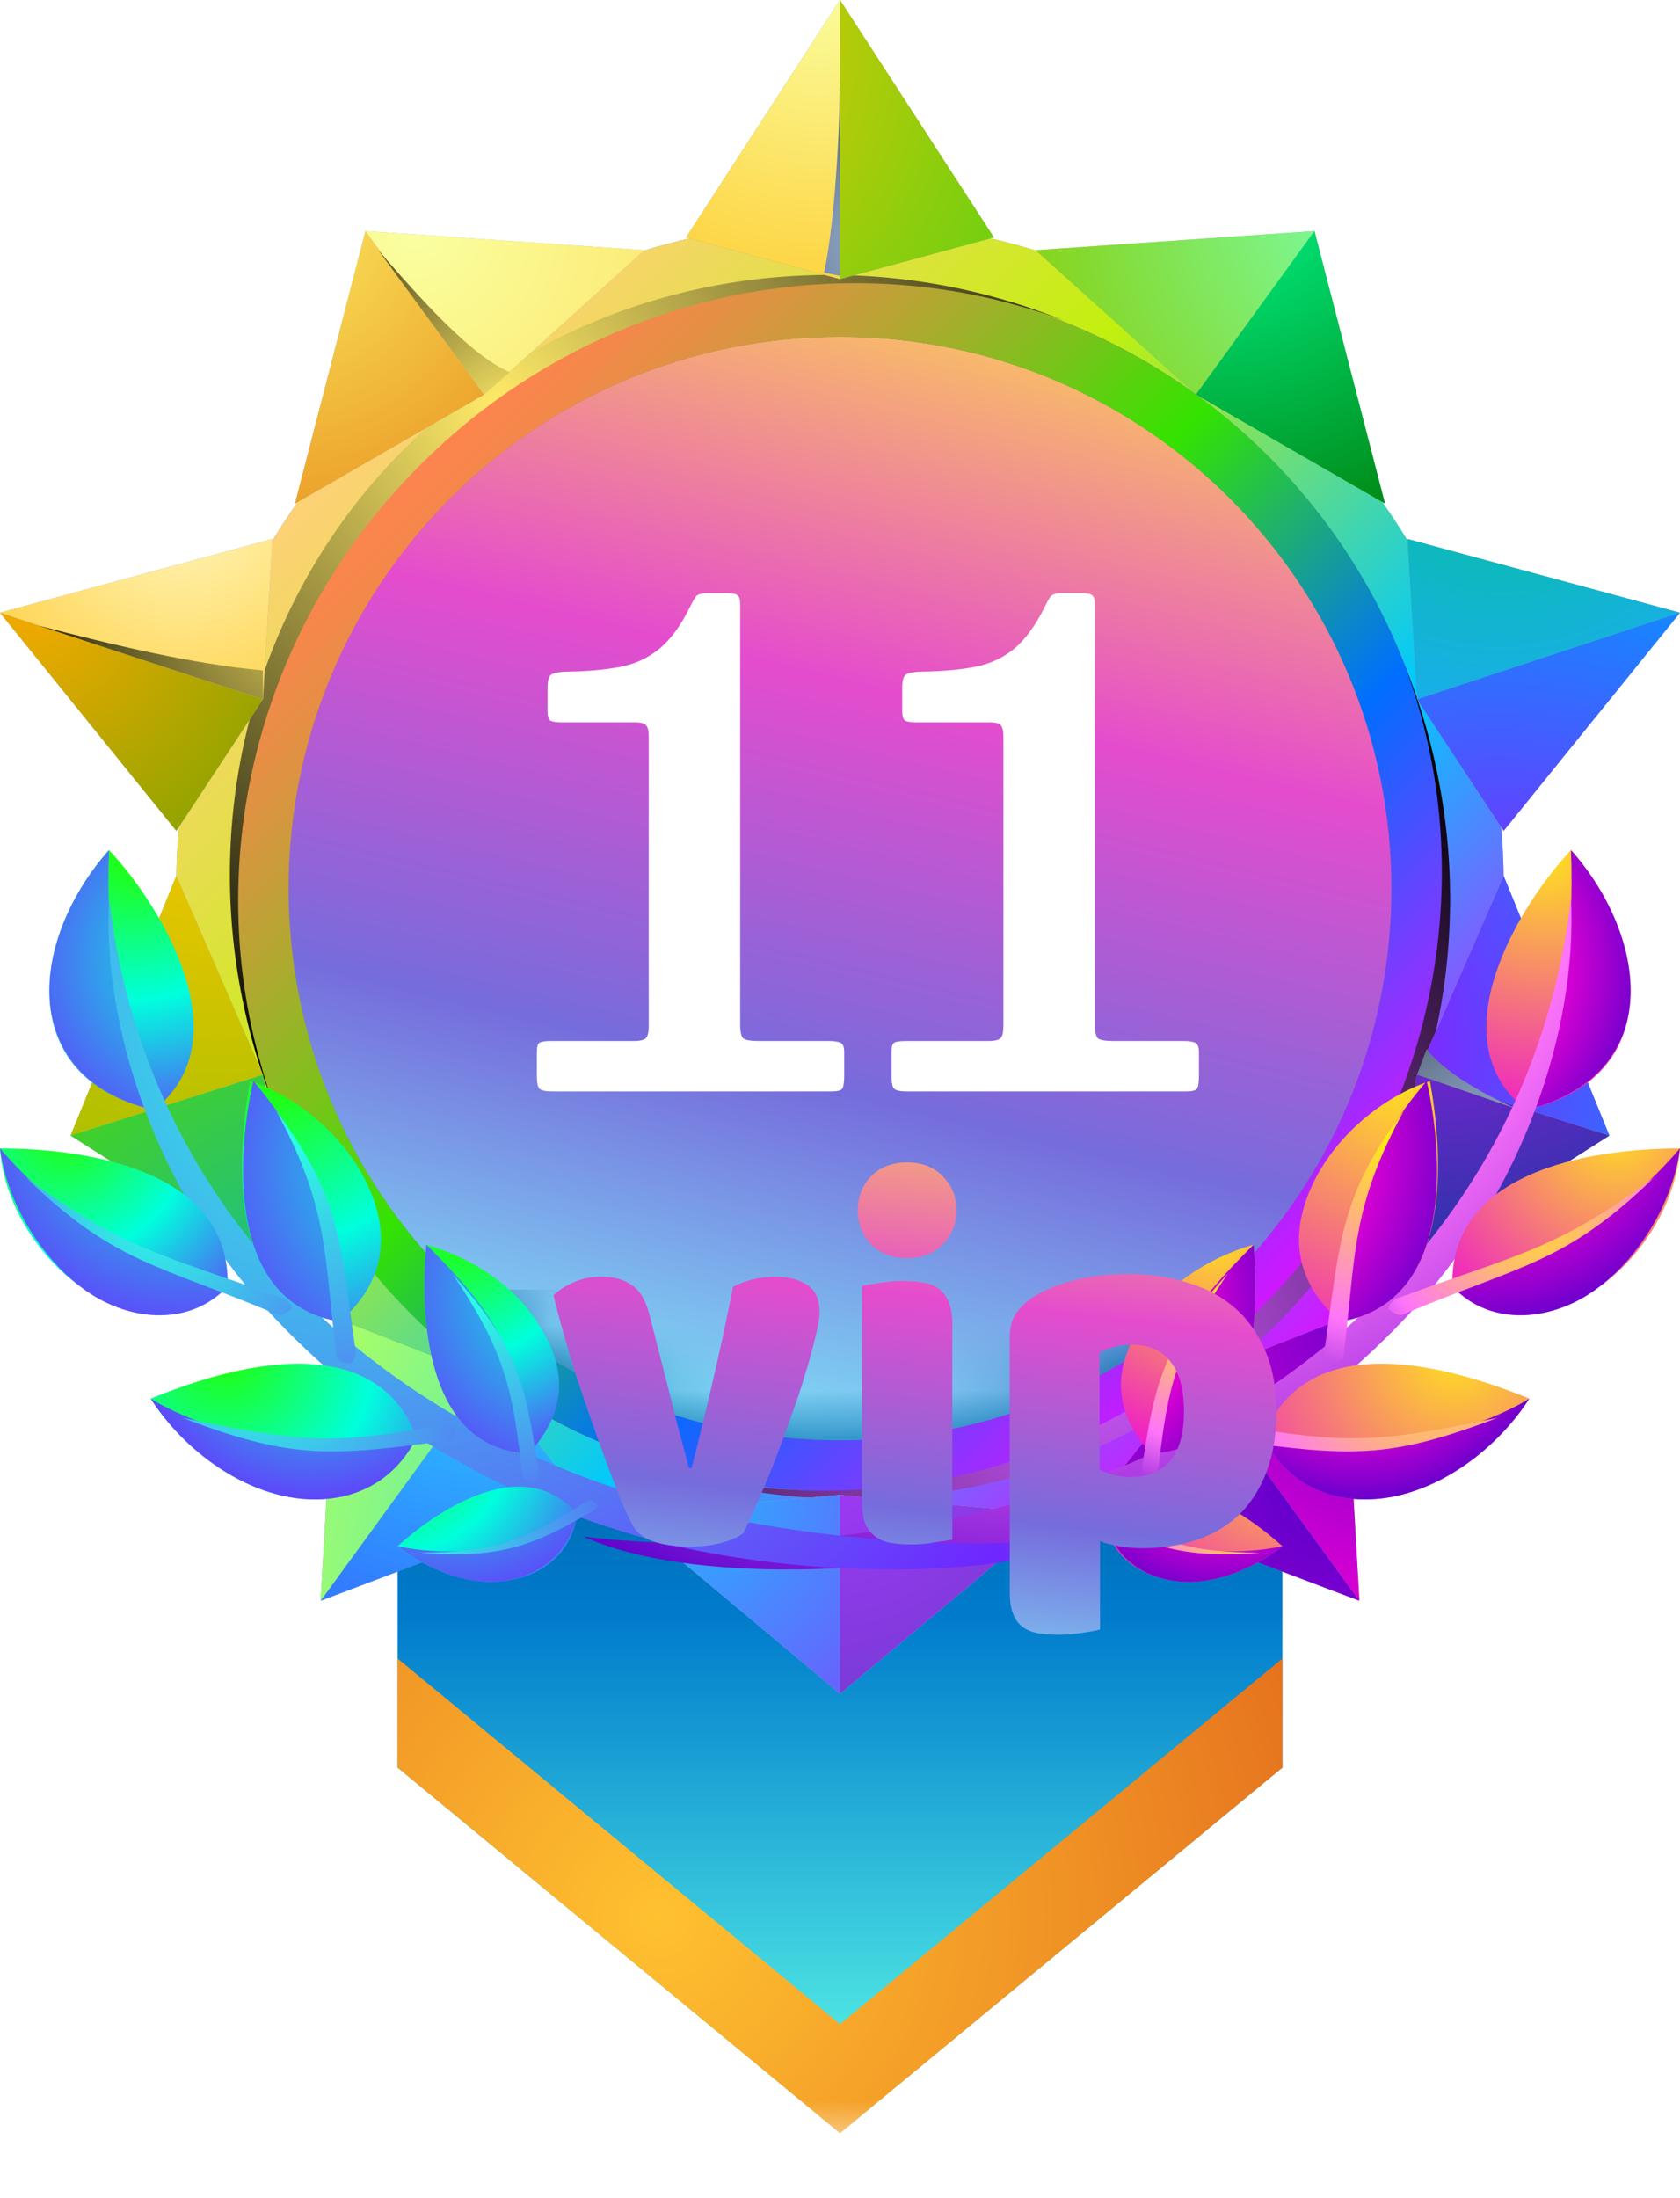 <svg width="26" height="34" viewBox="0 0 26 34" fill="none" xmlns="http://www.w3.org/2000/svg">
<circle cx="13.382" cy="14.147" r="9.559" fill="url(#paint0_linear_122_1349)"/>
<mask id="mask0_122_1349" style="mask-type:luminance" maskUnits="userSpaceOnUse" x="3" y="4" width="20" height="30">
<path d="M22.824 33.244H3.126V4.267H22.824V33.244ZM13 5.21C8.286 5.21 4.466 9.03 4.466 13.744C4.466 18.458 8.286 22.279 13 22.279C17.714 22.279 21.534 18.458 21.534 13.744C21.534 9.03 17.714 5.21 13 5.21Z" fill="white"/>
</mask>
<g mask="url(#mask0_122_1349)">
<path fill-rule="evenodd" clip-rule="evenodd" d="M6.153 19.947H19.847V27.34L13 32.996L6.153 27.34V19.947Z" fill="url(#paint1_linear_122_1349)"/>
<path fill-rule="evenodd" clip-rule="evenodd" d="M13 31.309L6.153 25.653V27.34L13 32.996L19.847 27.34V25.653L13 31.309Z" fill="url(#paint2_radial_122_1349)"/>
</g>
<path fill-rule="evenodd" clip-rule="evenodd" d="M13 3.424C18.706 3.424 23.271 8.038 23.271 13.695C23.271 19.351 18.657 23.966 13 23.966C7.344 23.966 2.729 19.351 2.729 13.695C2.729 8.038 7.294 3.424 13 3.424ZM13 5.21C17.714 5.21 21.534 9.03 21.534 13.744C21.534 18.458 17.714 22.279 13 22.279C8.286 22.279 4.466 18.458 4.466 13.744C4.466 9.03 8.286 5.21 13 5.21Z" fill="#808080"/>
<path fill-rule="evenodd" clip-rule="evenodd" d="M13 4.317C18.21 4.317 22.378 8.534 22.378 13.695C22.378 18.904 18.16 23.072 13 23.072C7.79 23.072 3.622 18.855 3.622 13.695C3.622 8.485 7.79 4.317 13 4.317ZM13 3.424C7.294 3.424 2.729 8.038 2.729 13.695C2.729 19.351 7.344 23.966 13 23.966C18.657 23.966 23.271 19.351 23.271 13.695C23.271 8.038 18.706 3.424 13 3.424Z" fill="url(#paint3_linear_122_1349)"/>
<path fill-rule="evenodd" clip-rule="evenodd" d="M22.378 13.695C22.378 8.485 18.16 4.317 13 4.317C7.79 4.317 3.622 8.534 3.622 13.695C3.622 18.905 7.84 23.073 13 23.073C18.21 23.122 22.378 18.905 22.378 13.695ZM13 5.21C17.714 5.21 21.534 9.031 21.534 13.744C21.534 18.458 17.714 22.279 13 22.279C8.286 22.279 4.466 18.458 4.466 13.744C4.466 9.031 8.286 5.21 13 5.21Z" fill="url(#paint4_linear_122_1349)"/>
<path fill-rule="evenodd" clip-rule="evenodd" d="M6.5 7.195C9.229 4.466 13.149 3.721 16.473 4.962C13.05 3.573 8.981 4.218 6.252 6.947C3.523 9.676 2.878 13.744 4.267 17.168C3.027 13.844 3.771 9.924 6.5 7.195Z" fill="url(#paint5_radial_122_1349)"/>
<path fill-rule="evenodd" clip-rule="evenodd" d="M19.5 20.244C16.771 22.973 12.851 23.718 9.527 22.477C12.95 23.866 17.019 23.221 19.748 20.492C22.477 17.763 23.122 13.695 21.733 10.271C22.973 13.546 22.229 17.515 19.5 20.244Z" fill="url(#paint6_radial_122_1349)"/>
<path fill-rule="evenodd" clip-rule="evenodd" d="M13 4.317L10.618 3.672L13 0L15.382 3.672L13 4.317Z" fill="#999999"/>
<path fill-rule="evenodd" clip-rule="evenodd" d="M13 4.317L10.618 3.672L13 0V4.317Z" fill="url(#paint7_radial_122_1349)"/>
<path fill-rule="evenodd" clip-rule="evenodd" d="M13 4.317L15.382 3.672L13 0V4.317Z" fill="url(#paint8_radial_122_1349)"/>
<path fill-rule="evenodd" clip-rule="evenodd" d="M21.931 10.817L21.782 8.336L26 9.477L23.271 12.851L21.931 10.817Z" fill="#999999"/>
<path fill-rule="evenodd" clip-rule="evenodd" d="M21.931 10.817L21.782 8.336L26 9.477L21.931 10.817Z" fill="url(#paint9_radial_122_1349)"/>
<path fill-rule="evenodd" clip-rule="evenodd" d="M21.931 10.817L23.271 12.851L26 9.477L21.931 10.817Z" fill="url(#paint10_radial_122_1349)"/>
<path fill-rule="evenodd" clip-rule="evenodd" d="M18.508 21.286L20.79 20.393L21.038 24.759L16.969 23.221L18.508 21.286Z" fill="#999999"/>
<path fill-rule="evenodd" clip-rule="evenodd" d="M18.508 21.286L20.79 20.393L21.038 24.759L18.508 21.286Z" fill="url(#paint11_radial_122_1349)"/>
<path fill-rule="evenodd" clip-rule="evenodd" d="M18.508 21.286L16.969 23.221L21.038 24.76L18.508 21.286Z" fill="url(#paint12_radial_122_1349)"/>
<path fill-rule="evenodd" clip-rule="evenodd" d="M7.492 21.286L9.03 23.221L4.962 24.759L5.21 20.393L7.492 21.286Z" fill="#999999"/>
<path fill-rule="evenodd" clip-rule="evenodd" d="M7.492 21.286L9.03 23.221L4.962 24.76L7.492 21.286Z" fill="url(#paint13_radial_122_1349)"/>
<path fill-rule="evenodd" clip-rule="evenodd" d="M7.492 21.286L5.21 20.393L4.962 24.759L7.492 21.286Z" fill="url(#paint14_radial_122_1349)"/>
<path fill-rule="evenodd" clip-rule="evenodd" d="M4.069 10.817L2.729 12.851L0 9.477L4.218 8.336L4.069 10.817Z" fill="#999999"/>
<path fill-rule="evenodd" clip-rule="evenodd" d="M4.069 10.817L2.729 12.851L0 9.477L4.069 10.817Z" fill="url(#paint15_radial_122_1349)"/>
<path fill-rule="evenodd" clip-rule="evenodd" d="M4.069 10.817L4.218 8.336L0 9.477L4.069 10.817Z" fill="url(#paint16_radial_122_1349)"/>
<path fill-rule="evenodd" clip-rule="evenodd" d="M12.752 4.218C12.901 3.573 13 2.134 13 1.141V4.267L12.752 4.218Z" fill="url(#paint17_radial_122_1349)"/>
<path fill-rule="evenodd" clip-rule="evenodd" d="M4.069 10.817L0.595 9.676C1.737 9.973 2.977 10.271 4.069 10.37V10.817Z" fill="url(#paint18_radial_122_1349)"/>
<path fill-rule="evenodd" clip-rule="evenodd" d="M13 23.122L9.676 23.42L13 26.198L16.325 23.42L13 23.122Z" fill="#B3B3B3"/>
<path fill-rule="evenodd" clip-rule="evenodd" d="M13 23.122L16.324 23.42L13 26.198V23.122Z" fill="url(#paint19_radial_122_1349)"/>
<path fill-rule="evenodd" clip-rule="evenodd" d="M13 23.122L9.676 23.42L13 26.198V23.122Z" fill="url(#paint20_radial_122_1349)"/>
<path fill-rule="evenodd" clip-rule="evenodd" d="M21.931 16.622L21.237 19.897L24.908 17.565L23.271 13.546L21.931 16.622Z" fill="#B3B3B3"/>
<path fill-rule="evenodd" clip-rule="evenodd" d="M21.931 16.622L23.271 13.546L24.908 17.565L21.931 16.622Z" fill="url(#paint21_radial_122_1349)"/>
<path fill-rule="evenodd" clip-rule="evenodd" d="M21.931 16.622L21.237 19.897L24.908 17.565L21.931 16.622Z" fill="url(#paint22_radial_122_1349)"/>
<path fill-rule="evenodd" clip-rule="evenodd" d="M18.508 6.103L21.435 7.79L20.343 3.573L16.027 3.87L18.508 6.103Z" fill="#B3B3B3"/>
<path fill-rule="evenodd" clip-rule="evenodd" d="M18.508 6.103L16.027 3.87L20.343 3.573L18.508 6.103Z" fill="url(#paint23_radial_122_1349)"/>
<path fill-rule="evenodd" clip-rule="evenodd" d="M18.508 6.103L21.435 7.79L20.343 3.573L18.508 6.103Z" fill="url(#paint24_radial_122_1349)"/>
<path fill-rule="evenodd" clip-rule="evenodd" d="M7.492 6.103L9.973 3.87L5.656 3.573L4.565 7.79L7.492 6.103Z" fill="#B3B3B3"/>
<path fill-rule="evenodd" clip-rule="evenodd" d="M7.492 6.103L4.565 7.79L5.656 3.573L7.492 6.103Z" fill="url(#paint25_radial_122_1349)"/>
<path fill-rule="evenodd" clip-rule="evenodd" d="M7.492 6.103L9.973 3.87L5.656 3.573L7.492 6.103Z" fill="url(#paint26_radial_122_1349)"/>
<path fill-rule="evenodd" clip-rule="evenodd" d="M4.069 16.622L2.729 13.546L1.092 17.565L4.763 19.897L4.069 16.622Z" fill="#B3B3B3"/>
<path fill-rule="evenodd" clip-rule="evenodd" d="M4.069 16.622L4.763 19.897L1.092 17.565L4.069 16.622Z" fill="url(#paint27_radial_122_1349)"/>
<path fill-rule="evenodd" clip-rule="evenodd" d="M4.069 16.622L2.729 13.546L1.092 17.565L4.069 16.622Z" fill="url(#paint28_radial_122_1349)"/>
<path fill-rule="evenodd" clip-rule="evenodd" d="M7.492 6.103L5.855 3.87C6.5 4.614 7.294 5.508 7.889 5.756L7.492 6.103Z" fill="url(#paint29_radial_122_1349)"/>
<path fill-rule="evenodd" clip-rule="evenodd" d="M21.931 16.622L23.519 17.168C23.023 16.969 22.328 16.572 22.08 16.225L21.931 16.622Z" fill="url(#paint30_radial_122_1349)"/>
<path fill-rule="evenodd" clip-rule="evenodd" d="M23.618 17.168C25.802 16.672 25.504 14.488 24.313 13.149C23.519 13.992 22.229 16.076 23.618 17.168Z" fill="url(#paint31_radial_122_1349)"/>
<path fill-rule="evenodd" clip-rule="evenodd" d="M23.618 17.168C24.214 15.977 24.363 14.488 24.313 13.149C25.504 14.488 25.802 16.622 23.618 17.168Z" fill="url(#paint32_radial_122_1349)"/>
<path fill-rule="evenodd" clip-rule="evenodd" d="M15.927 23.817C18.309 23.172 20.343 21.931 21.882 20.244C23.569 18.408 24.412 15.927 24.313 13.893C23.767 18.607 20.343 21.931 15.828 23.221C13.695 23.817 11.065 24.015 9.03 23.767C10.668 24.511 13.893 24.363 15.927 23.817Z" fill="url(#paint33_radial_122_1349)"/>
<path fill-rule="evenodd" clip-rule="evenodd" d="M2.382 17.168C0.198 16.672 0.496 14.488 1.687 13.149C2.481 13.992 3.771 16.076 2.382 17.168Z" fill="url(#paint34_radial_122_1349)"/>
<path fill-rule="evenodd" clip-rule="evenodd" d="M2.382 17.168C1.786 15.977 1.637 14.488 1.687 13.149C0.496 14.488 0.198 16.622 2.382 17.168Z" fill="url(#paint35_radial_122_1349)"/>
<path fill-rule="evenodd" clip-rule="evenodd" d="M10.073 23.817C7.691 23.172 5.657 21.931 4.118 20.244C2.431 18.408 1.588 15.927 1.687 13.893C2.233 18.607 5.657 21.931 10.172 23.221C12.305 23.817 14.935 24.015 16.97 23.767C15.332 24.511 12.107 24.363 10.073 23.817Z" fill="url(#paint36_radial_122_1349)"/>
<path fill-rule="evenodd" clip-rule="evenodd" d="M3.523 19.897C2.878 20.542 1.935 20.393 1.24 19.897C0.546 19.401 0.05 18.557 0 17.763C1.141 17.763 3.573 18.012 3.523 19.897Z" fill="url(#paint37_radial_122_1349)"/>
<path fill-rule="evenodd" clip-rule="evenodd" d="M5.26 20.443C6.053 19.748 6.004 18.954 5.657 18.26C5.309 17.565 4.615 16.97 3.87 16.721C3.672 17.813 3.473 20.145 5.26 20.443Z" fill="url(#paint38_radial_122_1349)"/>
<path fill-rule="evenodd" clip-rule="evenodd" d="M6.45 22.229C6.004 23.122 5.111 23.32 4.317 23.122C3.523 22.923 2.779 22.328 2.332 21.633C3.424 21.187 5.756 20.442 6.45 22.229Z" fill="url(#paint39_radial_122_1349)"/>
<path fill-rule="evenodd" clip-rule="evenodd" d="M8.187 22.477C8.832 21.782 8.733 21.088 8.336 20.492C7.989 19.897 7.294 19.45 6.599 19.252C6.5 20.244 6.55 22.378 8.187 22.477Z" fill="url(#paint40_radial_122_1349)"/>
<path fill-rule="evenodd" clip-rule="evenodd" d="M8.931 23.42C8.832 24.114 8.286 24.412 7.74 24.462C7.195 24.511 6.599 24.263 6.153 23.916C6.698 23.42 8.088 22.427 8.931 23.42Z" fill="url(#paint41_radial_122_1349)"/>
<path fill-rule="evenodd" clip-rule="evenodd" d="M3.523 19.897C1.885 19.351 0.943 18.855 0 17.763C0.099 18.557 0.595 19.401 1.24 19.897C1.935 20.443 2.927 20.542 3.523 19.897Z" fill="url(#paint42_radial_122_1349)"/>
<path fill-rule="evenodd" clip-rule="evenodd" d="M6.45 22.229C5.011 22.626 3.225 22.179 2.332 21.634C2.779 22.328 3.523 22.924 4.317 23.122C5.111 23.321 6.004 23.122 6.45 22.229Z" fill="url(#paint43_radial_122_1349)"/>
<path fill-rule="evenodd" clip-rule="evenodd" d="M8.931 23.42C8.088 24.065 6.847 24.065 6.153 23.916C6.599 24.263 7.195 24.512 7.74 24.462C8.237 24.412 8.782 24.115 8.931 23.42Z" fill="url(#paint44_radial_122_1349)"/>
<path fill-rule="evenodd" clip-rule="evenodd" d="M6.599 19.252C6.5 20.244 6.55 22.378 8.137 22.477C8.088 20.889 7.592 20.244 6.599 19.252Z" fill="url(#paint45_radial_122_1349)"/>
<path fill-rule="evenodd" clip-rule="evenodd" d="M5.26 20.443C5.26 18.855 4.813 17.763 3.92 16.721C3.672 17.813 3.473 20.145 5.26 20.443Z" fill="url(#paint46_radial_122_1349)"/>
<path fill-rule="evenodd" clip-rule="evenodd" d="M4.317 20.343C2.431 19.55 1.786 19.55 0.397 18.21C1.935 19.351 2.531 19.401 4.416 20.096C4.466 20.145 4.515 20.195 4.515 20.244C4.466 20.294 4.367 20.343 4.317 20.343Z" fill="url(#paint47_radial_122_1349)"/>
<path fill-rule="evenodd" clip-rule="evenodd" d="M5.21 20.988C5.011 19.45 5.111 18.706 4.267 17.168C5.26 18.507 5.26 19.152 5.508 20.939C5.508 20.988 5.458 21.088 5.408 21.088C5.309 21.088 5.21 21.038 5.21 20.988Z" fill="url(#paint48_radial_122_1349)"/>
<path fill-rule="evenodd" clip-rule="evenodd" d="M6.947 22.279C5.111 22.527 4.515 22.576 2.828 21.931C4.515 22.279 5.111 22.378 6.897 22.03C6.947 22.03 7.046 22.08 7.046 22.13C7.046 22.179 7.046 22.229 6.947 22.279Z" fill="url(#paint49_radial_122_1349)"/>
<path fill-rule="evenodd" clip-rule="evenodd" d="M8.088 22.824C7.939 21.634 7.889 20.989 6.996 19.698C7.989 20.79 8.137 21.386 8.336 22.775C8.336 22.824 8.286 22.924 8.237 22.924C8.187 22.924 8.088 22.874 8.088 22.824Z" fill="url(#paint50_radial_122_1349)"/>
<path fill-rule="evenodd" clip-rule="evenodd" d="M9.18 23.37C8.237 23.916 7.741 24.114 6.5 24.015C7.691 24.015 8.138 23.817 9.08 23.221C9.13 23.172 9.18 23.221 9.229 23.271C9.279 23.271 9.229 23.32 9.18 23.37Z" fill="url(#paint51_radial_122_1349)"/>
<path fill-rule="evenodd" clip-rule="evenodd" d="M22.477 19.897C23.122 20.542 24.065 20.393 24.76 19.897C25.454 19.401 25.95 18.557 26 17.763C24.859 17.763 22.427 18.012 22.477 19.897Z" fill="url(#paint52_radial_122_1349)"/>
<path fill-rule="evenodd" clip-rule="evenodd" d="M20.741 20.443C19.947 19.748 19.996 18.954 20.343 18.26C20.691 17.565 21.386 16.97 22.13 16.721C22.328 17.813 22.527 20.145 20.741 20.443Z" fill="url(#paint53_radial_122_1349)"/>
<path fill-rule="evenodd" clip-rule="evenodd" d="M19.55 22.229C19.996 23.122 20.889 23.32 21.683 23.122C22.477 22.923 23.221 22.328 23.668 21.633C22.576 21.187 20.244 20.442 19.55 22.229Z" fill="url(#paint54_radial_122_1349)"/>
<path fill-rule="evenodd" clip-rule="evenodd" d="M17.813 22.477C17.168 21.782 17.267 21.088 17.664 20.492C18.012 19.897 18.706 19.45 19.401 19.252C19.5 20.244 19.451 22.378 17.813 22.477Z" fill="url(#paint55_radial_122_1349)"/>
<path fill-rule="evenodd" clip-rule="evenodd" d="M17.069 23.42C17.168 24.114 17.714 24.412 18.259 24.462C18.805 24.511 19.401 24.263 19.847 23.916C19.302 23.42 17.912 22.427 17.069 23.42Z" fill="url(#paint56_radial_122_1349)"/>
<path fill-rule="evenodd" clip-rule="evenodd" d="M22.477 19.897C24.115 19.351 25.057 18.855 26 17.763C25.901 18.557 25.405 19.401 24.76 19.897C24.065 20.443 23.073 20.542 22.477 19.897Z" fill="url(#paint57_radial_122_1349)"/>
<path fill-rule="evenodd" clip-rule="evenodd" d="M19.55 22.229C20.988 22.626 22.775 22.179 23.668 21.634C23.221 22.328 22.477 22.924 21.683 23.122C20.889 23.321 19.996 23.122 19.55 22.229Z" fill="url(#paint58_radial_122_1349)"/>
<path fill-rule="evenodd" clip-rule="evenodd" d="M17.069 23.42C17.912 24.065 19.153 24.065 19.847 23.916C19.401 24.263 18.805 24.512 18.259 24.462C17.714 24.412 17.218 24.115 17.069 23.42Z" fill="url(#paint59_radial_122_1349)"/>
<path fill-rule="evenodd" clip-rule="evenodd" d="M19.401 19.252C19.5 20.244 19.45 22.378 17.863 22.477C17.912 20.889 18.408 20.244 19.401 19.252Z" fill="url(#paint60_radial_122_1349)"/>
<path fill-rule="evenodd" clip-rule="evenodd" d="M20.741 20.443C20.741 18.855 21.187 17.763 22.08 16.721C22.328 17.813 22.527 20.145 20.741 20.443Z" fill="url(#paint61_radial_122_1349)"/>
<path fill-rule="evenodd" clip-rule="evenodd" d="M21.683 20.343C23.569 19.55 24.214 19.55 25.603 18.21C24.065 19.351 23.47 19.401 21.584 20.096C21.534 20.145 21.485 20.195 21.485 20.244C21.534 20.294 21.634 20.343 21.683 20.343Z" fill="url(#paint62_radial_122_1349)"/>
<path fill-rule="evenodd" clip-rule="evenodd" d="M20.79 20.988C20.988 19.45 20.889 18.706 21.733 17.168C20.741 18.507 20.741 19.152 20.492 20.939C20.492 20.988 20.542 21.088 20.592 21.088C20.691 21.088 20.79 21.038 20.79 20.988Z" fill="url(#paint63_radial_122_1349)"/>
<path fill-rule="evenodd" clip-rule="evenodd" d="M19.053 22.279C20.889 22.527 21.485 22.576 23.172 21.931C21.485 22.279 20.889 22.378 19.103 22.03C19.053 22.03 18.954 22.08 18.954 22.13C18.954 22.179 18.954 22.229 19.053 22.279Z" fill="url(#paint64_radial_122_1349)"/>
<path fill-rule="evenodd" clip-rule="evenodd" d="M17.912 22.824C18.061 21.634 18.111 20.989 19.004 19.698C18.012 20.79 17.863 21.386 17.664 22.775C17.664 22.824 17.714 22.924 17.763 22.924C17.813 22.924 17.912 22.874 17.912 22.824Z" fill="url(#paint65_radial_122_1349)"/>
<path fill-rule="evenodd" clip-rule="evenodd" d="M16.821 23.37C17.763 23.916 18.259 24.114 19.5 24.015C18.309 24.015 17.863 23.817 16.92 23.221C16.87 23.172 16.821 23.221 16.771 23.271C16.721 23.271 16.771 23.32 16.821 23.37Z" fill="url(#paint66_radial_122_1349)"/>
<g filter="url(#filter0_d_122_1349)">
<path d="M11.501 23.717C11.424 23.777 11.312 23.826 11.164 23.865C11.016 23.903 10.849 23.922 10.662 23.922C10.449 23.922 10.263 23.895 10.104 23.84C9.95 23.785 9.843 23.698 9.783 23.577C9.734 23.484 9.674 23.355 9.602 23.191C9.537 23.021 9.465 22.835 9.389 22.632C9.312 22.424 9.233 22.202 9.15 21.966C9.068 21.731 8.989 21.498 8.912 21.268C8.841 21.038 8.775 20.816 8.715 20.602C8.655 20.388 8.605 20.199 8.567 20.035C8.644 19.958 8.745 19.892 8.871 19.838C9.002 19.777 9.145 19.747 9.298 19.747C9.49 19.747 9.646 19.788 9.767 19.871C9.893 19.947 9.986 20.095 10.046 20.314L10.367 21.572C10.427 21.818 10.485 22.043 10.539 22.246C10.594 22.443 10.635 22.596 10.662 22.706H10.704C10.808 22.3 10.917 21.851 11.032 21.358C11.147 20.865 11.252 20.38 11.345 19.904C11.438 19.854 11.542 19.816 11.657 19.788C11.777 19.761 11.893 19.747 12.002 19.747C12.194 19.747 12.355 19.788 12.487 19.871C12.618 19.953 12.684 20.095 12.684 20.298C12.684 20.386 12.662 20.514 12.618 20.684C12.58 20.849 12.528 21.038 12.462 21.251C12.402 21.459 12.328 21.681 12.24 21.917C12.158 22.152 12.073 22.383 11.986 22.607C11.898 22.832 11.81 23.043 11.723 23.24C11.64 23.432 11.566 23.591 11.501 23.717ZM13.275 18.72C13.275 18.512 13.344 18.337 13.481 18.194C13.623 18.052 13.809 17.98 14.04 17.98C14.27 17.98 14.453 18.052 14.59 18.194C14.733 18.337 14.804 18.512 14.804 18.72C14.804 18.928 14.733 19.104 14.59 19.246C14.453 19.389 14.27 19.46 14.04 19.46C13.809 19.46 13.623 19.389 13.481 19.246C13.344 19.104 13.275 18.928 13.275 18.72ZM14.738 23.815C14.678 23.826 14.587 23.84 14.467 23.856C14.352 23.878 14.234 23.889 14.114 23.889C13.993 23.889 13.883 23.881 13.785 23.865C13.692 23.848 13.612 23.815 13.546 23.766C13.481 23.717 13.429 23.651 13.39 23.569C13.357 23.481 13.341 23.369 13.341 23.232V19.887C13.401 19.876 13.489 19.862 13.604 19.846C13.725 19.824 13.845 19.813 13.966 19.813C14.086 19.813 14.193 19.821 14.286 19.838C14.385 19.854 14.467 19.887 14.533 19.936C14.598 19.986 14.648 20.054 14.681 20.142C14.719 20.224 14.738 20.334 14.738 20.471V23.815ZM17.46 19.706C17.789 19.706 18.093 19.75 18.372 19.838C18.657 19.92 18.901 20.049 19.104 20.224C19.306 20.399 19.465 20.621 19.58 20.89C19.695 21.153 19.753 21.468 19.753 21.835C19.753 22.185 19.704 22.492 19.605 22.755C19.506 23.018 19.367 23.24 19.186 23.421C19.005 23.596 18.786 23.728 18.528 23.815C18.276 23.903 17.994 23.947 17.682 23.947C17.446 23.947 17.227 23.911 17.024 23.84V25.204C16.97 25.221 16.882 25.237 16.762 25.253C16.641 25.275 16.518 25.286 16.392 25.286C16.271 25.286 16.162 25.278 16.063 25.262C15.97 25.245 15.89 25.212 15.825 25.163C15.759 25.114 15.71 25.045 15.677 24.958C15.644 24.875 15.627 24.766 15.627 24.629V20.684C15.627 20.536 15.658 20.416 15.718 20.323C15.784 20.23 15.871 20.145 15.981 20.068C16.151 19.958 16.362 19.871 16.614 19.805C16.866 19.739 17.148 19.706 17.46 19.706ZM17.477 22.846C18.041 22.846 18.323 22.509 18.323 21.835C18.323 21.484 18.252 21.224 18.109 21.054C17.972 20.884 17.772 20.799 17.509 20.799C17.405 20.799 17.312 20.813 17.23 20.84C17.148 20.862 17.077 20.89 17.016 20.922V22.73C17.082 22.763 17.153 22.791 17.23 22.813C17.307 22.835 17.389 22.846 17.477 22.846Z" fill="url(#paint67_linear_122_1349)"/>
</g>
<path d="M8.308 16.629V16.282C8.308 16.194 8.322 16.142 8.352 16.126C8.384 16.11 8.444 16.102 8.532 16.102H9.801C9.905 16.102 9.97 16.087 9.996 16.058C10.025 16.028 10.04 15.965 10.04 15.867V11.403C10.04 11.312 10.027 11.251 10.001 11.222C9.978 11.19 9.921 11.173 9.83 11.173H8.688C8.613 11.173 8.558 11.165 8.522 11.149C8.49 11.129 8.474 11.079 8.474 10.998V10.632C8.474 10.518 8.496 10.45 8.542 10.427C8.591 10.404 8.667 10.391 8.771 10.388C9.077 10.384 9.345 10.362 9.576 10.319C9.811 10.277 10.015 10.186 10.191 10.046C10.37 9.903 10.533 9.683 10.679 9.387C10.712 9.319 10.741 9.267 10.767 9.231C10.793 9.192 10.858 9.173 10.962 9.173H11.24C11.322 9.173 11.377 9.183 11.406 9.202C11.439 9.218 11.455 9.267 11.455 9.348V15.838C11.455 15.959 11.471 16.033 11.504 16.063C11.54 16.089 11.621 16.102 11.748 16.102H12.831C12.902 16.102 12.959 16.11 13.002 16.126C13.044 16.142 13.065 16.191 13.065 16.272V16.638C13.065 16.739 13.055 16.806 13.036 16.838C13.016 16.868 12.958 16.882 12.86 16.882H8.552C8.444 16.882 8.376 16.868 8.347 16.838C8.321 16.809 8.308 16.739 8.308 16.629ZM13.797 16.629V16.282C13.797 16.194 13.812 16.142 13.841 16.126C13.873 16.11 13.934 16.102 14.021 16.102H15.29C15.394 16.102 15.459 16.087 15.485 16.058C15.515 16.028 15.529 15.965 15.529 15.867V11.403C15.529 11.312 15.516 11.251 15.49 11.222C15.467 11.19 15.411 11.173 15.319 11.173H14.178C14.103 11.173 14.048 11.165 14.012 11.149C13.979 11.129 13.963 11.079 13.963 10.998V10.632C13.963 10.518 13.986 10.45 14.031 10.427C14.08 10.404 14.156 10.391 14.261 10.388C14.566 10.384 14.835 10.362 15.066 10.319C15.3 10.277 15.505 10.186 15.681 10.046C15.86 9.903 16.022 9.683 16.169 9.387C16.201 9.319 16.23 9.267 16.256 9.231C16.282 9.192 16.347 9.173 16.451 9.173H16.73C16.811 9.173 16.866 9.183 16.895 9.202C16.928 9.218 16.944 9.267 16.944 9.348V15.838C16.944 15.959 16.961 16.033 16.993 16.063C17.029 16.089 17.11 16.102 17.237 16.102H18.32C18.392 16.102 18.449 16.11 18.491 16.126C18.533 16.142 18.555 16.191 18.555 16.272V16.638C18.555 16.739 18.545 16.806 18.525 16.838C18.506 16.868 18.447 16.882 18.35 16.882H14.041C13.934 16.882 13.865 16.868 13.836 16.838C13.81 16.809 13.797 16.739 13.797 16.629Z" fill="white"/>
<defs>
<filter id="filter0_d_122_1349" x="7.331" y="16.745" width="13.657" height="9.777" filterUnits="userSpaceOnUse" color-interpolation-filters="sRGB">
<feFlood flood-opacity="0" result="BackgroundImageFix"/>
<feColorMatrix in="SourceAlpha" type="matrix" values="0 0 0 0 0 0 0 0 0 0 0 0 0 0 0 0 0 0 127 0" result="hardAlpha"/>
<feOffset/>
<feGaussianBlur stdDeviation="0.618"/>
<feComposite in2="hardAlpha" operator="out"/>
<feColorMatrix type="matrix" values="0 0 0 0 0.345 0 0 0 0 0.125 0 0 0 0 0.631 0 0 0 1 0"/>
<feBlend mode="normal" in2="BackgroundImageFix" result="effect1_dropShadow_122_1349"/>
<feBlend mode="normal" in="SourceGraphic" in2="effect1_dropShadow_122_1349" result="shape"/>
</filter>
<linearGradient id="paint0_linear_122_1349" x1="20.963" y1="5.247" x2="15.713" y2="27.12" gradientUnits="userSpaceOnUse">
<stop stop-color="#FDD84E"/>
<stop offset="0.31" stop-color="#E54CCD"/>
<stop offset="0.585" stop-color="#766CDC"/>
<stop offset="0.894" stop-color="#82FDFE"/>
</linearGradient>
<linearGradient id="paint1_linear_122_1349" x1="13" y1="33.01" x2="13" y2="19.929" gradientUnits="userSpaceOnUse">
<stop stop-color="#60FFE9"/>
<stop offset="0.614" stop-color="#007BCC"/>
<stop offset="1" stop-color="#005994"/>
</linearGradient>
<radialGradient id="paint2_radial_122_1349" cx="0" cy="0" r="1" gradientUnits="userSpaceOnUse" gradientTransform="translate(10.201 29.667) scale(10.283 10.283)">
<stop stop-color="#FFC130"/>
<stop offset="1" stop-color="#E6741E"/>
</radialGradient>
<linearGradient id="paint3_linear_122_1349" x1="5.724" y1="6.425" x2="20.276" y2="20.977" gradientUnits="userSpaceOnUse">
<stop stop-color="#FFD079"/>
<stop offset="0.35" stop-color="#C2F00E"/>
<stop offset="0.7" stop-color="#00C8FF"/>
<stop offset="1" stop-color="#D714FF"/>
</linearGradient>
<linearGradient id="paint4_linear_122_1349" x1="6.353" y1="7.054" x2="19.648" y2="20.349" gradientUnits="userSpaceOnUse">
<stop stop-color="#FF834F"/>
<stop offset="0.044" stop-color="#F6874B"/>
<stop offset="0.116" stop-color="#DD9342"/>
<stop offset="0.207" stop-color="#B5A632"/>
<stop offset="0.314" stop-color="#7DC11C"/>
<stop offset="0.432" stop-color="#36E201"/>
<stop offset="0.436" stop-color="#34E300"/>
<stop offset="0.7" stop-color="#006EFF"/>
<stop offset="1" stop-color="#D714FF"/>
</linearGradient>
<radialGradient id="paint5_radial_122_1349" cx="0" cy="0" r="1" gradientUnits="userSpaceOnUse" gradientTransform="translate(7.718 6.29) scale(10.918 10.918)">
<stop stop-color="#FFEB68"/>
<stop offset="1"/>
</radialGradient>
<radialGradient id="paint6_radial_122_1349" cx="0" cy="0" r="1" gradientUnits="userSpaceOnUse" gradientTransform="translate(16.912 21.143) scale(10.904 10.904)">
<stop stop-color="#CD57FF"/>
<stop offset="1"/>
</radialGradient>
<radialGradient id="paint7_radial_122_1349" cx="0" cy="0" r="1" gradientUnits="userSpaceOnUse" gradientTransform="translate(12.664 -0.336) scale(6.325 6.325)">
<stop stop-color="#FAFFA1"/>
<stop offset="1" stop-color="#FFC521"/>
</radialGradient>
<radialGradient id="paint8_radial_122_1349" cx="0" cy="0" r="1" gradientUnits="userSpaceOnUse" gradientTransform="translate(9.442 0.638) scale(6.535 6.535)">
<stop stop-color="#FFC600"/>
<stop offset="1" stop-color="#76CF10"/>
</radialGradient>
<radialGradient id="paint9_radial_122_1349" cx="0" cy="0" r="1" gradientUnits="userSpaceOnUse" gradientTransform="translate(23.218 6.36) scale(5.716)">
<stop stop-color="#00C490"/>
<stop offset="1" stop-color="#1FA9FF"/>
</radialGradient>
<radialGradient id="paint10_radial_122_1349" cx="0" cy="0" r="1" gradientUnits="userSpaceOnUse" gradientTransform="translate(23.213 16.689) scale(8.772 8.772)">
<stop stop-color="#AA00FF"/>
<stop offset="1" stop-color="#009AFF"/>
</radialGradient>
<radialGradient id="paint11_radial_122_1349" cx="0" cy="0" r="1" gradientUnits="userSpaceOnUse" gradientTransform="translate(21.933 19.944) scale(4.941 4.941)">
<stop stop-color="#5900CC"/>
<stop offset="1" stop-color="#DB00D3"/>
</radialGradient>
<radialGradient id="paint12_radial_122_1349" cx="0" cy="0" r="1" gradientUnits="userSpaceOnUse" gradientTransform="translate(20.644 22.944) scale(7.295 7.295)">
<stop stop-color="#5900CC"/>
<stop offset="1" stop-color="#DB00D3"/>
</radialGradient>
<radialGradient id="paint13_radial_122_1349" cx="0" cy="0" r="1" gradientUnits="userSpaceOnUse" gradientTransform="translate(7.599 19.147) scale(5.768 5.768)">
<stop stop-color="#24EDFF"/>
<stop offset="1" stop-color="#327DFF"/>
</radialGradient>
<radialGradient id="paint14_radial_122_1349" cx="0" cy="0" r="1" gradientUnits="userSpaceOnUse" gradientTransform="translate(12.008 24.71) scale(8.067 8.067)">
<stop stop-color="#00D9FF"/>
<stop offset="1" stop-color="#ADFF63"/>
</radialGradient>
<radialGradient id="paint15_radial_122_1349" cx="0" cy="0" r="1" gradientUnits="userSpaceOnUse" gradientTransform="translate(0.474 9.25) scale(6.186 6.186)">
<stop stop-color="#F7AA00"/>
<stop offset="1" stop-color="#64A100"/>
</radialGradient>
<radialGradient id="paint16_radial_122_1349" cx="0" cy="0" r="1" gradientUnits="userSpaceOnUse" gradientTransform="translate(2.798 7.716) scale(5.599)">
<stop stop-color="#FFF7C1"/>
<stop offset="1" stop-color="#FFBF0B"/>
</radialGradient>
<radialGradient id="paint17_radial_122_1349" cx="0" cy="0" r="1" gradientUnits="userSpaceOnUse" gradientTransform="translate(13.667 3.773) scale(5.298 5.298)">
<stop stop-color="#99B2D6"/>
<stop offset="1"/>
</radialGradient>
<radialGradient id="paint18_radial_122_1349" cx="0" cy="0" r="1" gradientUnits="userSpaceOnUse" gradientTransform="translate(5.232 9.051) scale(5.627 5.627)">
<stop stop-color="#FFEB68"/>
<stop offset="1"/>
</radialGradient>
<radialGradient id="paint19_radial_122_1349" cx="0" cy="0" r="1" gradientUnits="userSpaceOnUse" gradientTransform="translate(12.663 21.822) scale(7.637)">
<stop stop-color="#AA38FF"/>
<stop offset="1" stop-color="#573DBA"/>
</radialGradient>
<radialGradient id="paint20_radial_122_1349" cx="0" cy="0" r="1" gradientUnits="userSpaceOnUse" gradientTransform="translate(10.332 23.051) scale(7.2)">
<stop stop-color="#24B8FF"/>
<stop offset="1" stop-color="#9A21FC"/>
</radialGradient>
<radialGradient id="paint21_radial_122_1349" cx="0" cy="0" r="1" gradientUnits="userSpaceOnUse" gradientTransform="translate(19.727 16.36) scale(8.208 8.208)">
<stop stop-color="#AA00FF"/>
<stop offset="1" stop-color="#009AFF"/>
</radialGradient>
<radialGradient id="paint22_radial_122_1349" cx="0" cy="0" r="1" gradientUnits="userSpaceOnUse" gradientTransform="translate(22.043 12.253) scale(9.086 9.086)">
<stop stop-color="#CA16FF"/>
<stop offset="1" stop-color="#003B90"/>
</radialGradient>
<radialGradient id="paint23_radial_122_1349" cx="0" cy="0" r="1" gradientUnits="userSpaceOnUse" gradientTransform="translate(21.345 3.172) scale(5.827)">
<stop stop-color="#7AFFAD"/>
<stop offset="1" stop-color="#88D010"/>
</radialGradient>
<radialGradient id="paint24_radial_122_1349" cx="0" cy="0" r="1" gradientUnits="userSpaceOnUse" gradientTransform="translate(18.818 2.462) scale(6.47 6.47)">
<stop stop-color="#00FE95"/>
<stop offset="1" stop-color="#00800B"/>
</radialGradient>
<radialGradient id="paint25_radial_122_1349" cx="0" cy="0" r="1" gradientUnits="userSpaceOnUse" gradientTransform="translate(4.336 3.362) scale(8.255 8.255)">
<stop stop-color="#FBE85E"/>
<stop offset="1" stop-color="#DF6600"/>
</radialGradient>
<radialGradient id="paint26_radial_122_1349" cx="0" cy="0" r="1" gradientUnits="userSpaceOnUse" gradientTransform="translate(6.449 3.584) scale(10.819 10.819)">
<stop stop-color="#FAFFA1"/>
<stop offset="1" stop-color="#FFC521"/>
</radialGradient>
<radialGradient id="paint27_radial_122_1349" cx="0" cy="0" r="1" gradientUnits="userSpaceOnUse" gradientTransform="translate(5.998 22.294) scale(8.411 8.411)">
<stop stop-color="#00ADD9"/>
<stop offset="1" stop-color="#51D900"/>
</radialGradient>
<radialGradient id="paint28_radial_122_1349" cx="0" cy="0" r="1" gradientUnits="userSpaceOnUse" gradientTransform="translate(3.403 11.8) scale(8.37 8.37)">
<stop stop-color="#FFC600"/>
<stop offset="1" stop-color="#92BF00"/>
</radialGradient>
<radialGradient id="paint29_radial_122_1349" cx="0" cy="0" r="1" gradientUnits="userSpaceOnUse" gradientTransform="translate(7.893 6.466) scale(5.022 5.022)">
<stop stop-color="#FFEB68"/>
<stop offset="1"/>
</radialGradient>
<radialGradient id="paint30_radial_122_1349" cx="0" cy="0" r="1" gradientUnits="userSpaceOnUse" gradientTransform="translate(22.838 17.716) scale(4.731 4.731)">
<stop stop-color="#99B2D6"/>
<stop offset="1"/>
</radialGradient>
<radialGradient id="paint31_radial_122_1349" cx="0" cy="0" r="1" gradientUnits="userSpaceOnUse" gradientTransform="translate(23.942 13.217) rotate(180) scale(4.749)">
<stop stop-color="#FFE11F"/>
<stop offset="1" stop-color="#EB00E3"/>
</radialGradient>
<radialGradient id="paint32_radial_122_1349" cx="0" cy="0" r="1" gradientUnits="userSpaceOnUse" gradientTransform="translate(22.058 14.951) rotate(180) scale(3.592 3.592)">
<stop stop-color="#FFB81F"/>
<stop offset="0.6" stop-color="#DB00D3"/>
<stop offset="1" stop-color="#5900CC"/>
</radialGradient>
<radialGradient id="paint33_radial_122_1349" cx="0" cy="0" r="1" gradientUnits="userSpaceOnUse" gradientTransform="translate(16.186 11.375) scale(14.51 14.51)">
<stop stop-color="#FFEB0F"/>
<stop offset="0.6" stop-color="#FF75FA"/>
<stop offset="1" stop-color="#5900CC"/>
</radialGradient>
<radialGradient id="paint34_radial_122_1349" cx="0" cy="0" r="1" gradientUnits="userSpaceOnUse" gradientTransform="translate(2.058 13.217) scale(4.749)">
<stop stop-color="#22FF00"/>
<stop offset="0.476" stop-color="#00FFDD"/>
<stop offset="0.995" stop-color="#6F27FF"/>
</radialGradient>
<radialGradient id="paint35_radial_122_1349" cx="0" cy="0" r="1" gradientUnits="userSpaceOnUse" gradientTransform="translate(3.151 14.83) scale(3.592 3.592)">
<stop stop-color="#00FFDD"/>
<stop offset="0.995" stop-color="#6F27FF"/>
</radialGradient>
<radialGradient id="paint36_radial_122_1349" cx="0" cy="0" r="1" gradientUnits="userSpaceOnUse" gradientTransform="translate(5.57 15.756) scale(12.863 12.863)">
<stop stop-color="#2BFFE3"/>
<stop offset="0.995" stop-color="#6F27FF"/>
</radialGradient>
<radialGradient id="paint37_radial_122_1349" cx="0" cy="0" r="1" gradientUnits="userSpaceOnUse" gradientTransform="translate(0.978 17.416) scale(4.186 4.186)">
<stop stop-color="#22FF00"/>
<stop offset="0.476" stop-color="#00FFDD"/>
<stop offset="0.995" stop-color="#6F27FF"/>
</radialGradient>
<radialGradient id="paint38_radial_122_1349" cx="0" cy="0" r="1" gradientUnits="userSpaceOnUse" gradientTransform="translate(4.37 16.737) scale(5.226 5.226)">
<stop stop-color="#22FF00"/>
<stop offset="0.476" stop-color="#00FFDD"/>
<stop offset="0.995" stop-color="#6F27FF"/>
</radialGradient>
<radialGradient id="paint39_radial_122_1349" cx="0" cy="0" r="1" gradientUnits="userSpaceOnUse" gradientTransform="translate(3.464 20.895) scale(4.939)">
<stop stop-color="#22FF00"/>
<stop offset="0.476" stop-color="#00FFDD"/>
<stop offset="0.995" stop-color="#6F27FF"/>
</radialGradient>
<radialGradient id="paint40_radial_122_1349" cx="0" cy="0" r="1" gradientUnits="userSpaceOnUse" gradientTransform="translate(7.177 19.13) scale(3.885 3.885)">
<stop stop-color="#22FF00"/>
<stop offset="0.476" stop-color="#00FFDD"/>
<stop offset="0.995" stop-color="#6F27FF"/>
</radialGradient>
<radialGradient id="paint41_radial_122_1349" cx="0" cy="0" r="1" gradientUnits="userSpaceOnUse" gradientTransform="translate(5.995 22.057) scale(4.189 4.189)">
<stop stop-color="#22FF00"/>
<stop offset="0.476" stop-color="#00FFDD"/>
<stop offset="0.995" stop-color="#6F27FF"/>
</radialGradient>
<radialGradient id="paint42_radial_122_1349" cx="0" cy="0" r="1" gradientUnits="userSpaceOnUse" gradientTransform="translate(2.894 17.173) scale(4.036 4.036)">
<stop stop-color="#00FFDD"/>
<stop offset="0.995" stop-color="#6F27FF"/>
</radialGradient>
<radialGradient id="paint43_radial_122_1349" cx="0" cy="0" r="1" gradientUnits="userSpaceOnUse" gradientTransform="translate(4.833 20.346) scale(3.334 3.334)">
<stop stop-color="#00FFDD"/>
<stop offset="0.995" stop-color="#6F27FF"/>
</radialGradient>
<radialGradient id="paint44_radial_122_1349" cx="0" cy="0" r="1" gradientUnits="userSpaceOnUse" gradientTransform="translate(7.091 21.996) scale(3.236 3.236)">
<stop stop-color="#00FFDD"/>
<stop offset="0.995" stop-color="#6F27FF"/>
</radialGradient>
<radialGradient id="paint45_radial_122_1349" cx="0" cy="0" r="1" gradientUnits="userSpaceOnUse" gradientTransform="translate(8.892 19.981) scale(3.596 3.596)">
<stop stop-color="#00FFDD"/>
<stop offset="0.995" stop-color="#6F27FF"/>
</radialGradient>
<radialGradient id="paint46_radial_122_1349" cx="0" cy="0" r="1" gradientUnits="userSpaceOnUse" gradientTransform="translate(6.696 18.045) scale(4.244 4.244)">
<stop stop-color="#00FFDD"/>
<stop offset="0.995" stop-color="#6F27FF"/>
</radialGradient>
<radialGradient id="paint47_radial_122_1349" cx="0" cy="0" r="1" gradientUnits="userSpaceOnUse" gradientTransform="translate(2.382 18.685) scale(5.836 5.836)">
<stop stop-color="#2BFFE3"/>
<stop offset="0.995" stop-color="#6F27FF"/>
</radialGradient>
<radialGradient id="paint48_radial_122_1349" cx="0" cy="0" r="1" gradientUnits="userSpaceOnUse" gradientTransform="translate(4.54 17.564) scale(7.192 7.192)">
<stop stop-color="#2BFFE3"/>
<stop offset="0.995" stop-color="#6F27FF"/>
</radialGradient>
<radialGradient id="paint49_radial_122_1349" cx="0" cy="0" r="1" gradientUnits="userSpaceOnUse" gradientTransform="translate(3.985 21.065) scale(6.021 6.021)">
<stop stop-color="#2BFFE3"/>
<stop offset="0.995" stop-color="#6F27FF"/>
</radialGradient>
<radialGradient id="paint50_radial_122_1349" cx="0" cy="0" r="1" gradientUnits="userSpaceOnUse" gradientTransform="translate(7.342 20.132) scale(5.125 5.125)">
<stop stop-color="#2BFFE3"/>
<stop offset="0.995" stop-color="#6F27FF"/>
</radialGradient>
<radialGradient id="paint51_radial_122_1349" cx="0" cy="0" r="1" gradientUnits="userSpaceOnUse" gradientTransform="translate(6.187 24.491) scale(5.533 5.534)">
<stop stop-color="#2BFFE3"/>
<stop offset="0.995" stop-color="#6F27FF"/>
</radialGradient>
<radialGradient id="paint52_radial_122_1349" cx="0" cy="0" r="1" gradientUnits="userSpaceOnUse" gradientTransform="translate(25.022 17.416) rotate(180) scale(4.186 4.186)">
<stop stop-color="#FFE11F"/>
<stop offset="1" stop-color="#EB00E3"/>
</radialGradient>
<radialGradient id="paint53_radial_122_1349" cx="0" cy="0" r="1" gradientUnits="userSpaceOnUse" gradientTransform="translate(21.631 16.737) rotate(180) scale(5.226 5.226)">
<stop stop-color="#FFE11F"/>
<stop offset="1" stop-color="#EB00E3"/>
</radialGradient>
<radialGradient id="paint54_radial_122_1349" cx="0" cy="0" r="1" gradientUnits="userSpaceOnUse" gradientTransform="translate(22.536 20.895) rotate(180) scale(4.939)">
<stop stop-color="#FFE11F"/>
<stop offset="1" stop-color="#EB00E3"/>
</radialGradient>
<radialGradient id="paint55_radial_122_1349" cx="0" cy="0" r="1" gradientUnits="userSpaceOnUse" gradientTransform="translate(18.823 19.13) rotate(180) scale(3.885 3.885)">
<stop stop-color="#FFE11F"/>
<stop offset="1" stop-color="#EB00E3"/>
</radialGradient>
<radialGradient id="paint56_radial_122_1349" cx="0" cy="0" r="1" gradientUnits="userSpaceOnUse" gradientTransform="translate(20.005 22.057) rotate(180) scale(4.189 4.189)">
<stop stop-color="#FFE11F"/>
<stop offset="1" stop-color="#EB00E3"/>
</radialGradient>
<radialGradient id="paint57_radial_122_1349" cx="0" cy="0" r="1" gradientUnits="userSpaceOnUse" gradientTransform="translate(22.863 16.686) rotate(180) scale(4.036 4.036)">
<stop stop-color="#FFB81F"/>
<stop offset="0.6" stop-color="#DB00D3"/>
<stop offset="1" stop-color="#5900CC"/>
</radialGradient>
<radialGradient id="paint58_radial_122_1349" cx="0" cy="0" r="1" gradientUnits="userSpaceOnUse" gradientTransform="translate(21.015 20.042) rotate(180) scale(3.334 3.334)">
<stop stop-color="#FFB81F"/>
<stop offset="0.6" stop-color="#DB00D3"/>
<stop offset="1" stop-color="#5900CC"/>
</radialGradient>
<radialGradient id="paint59_radial_122_1349" cx="0" cy="0" r="1" gradientUnits="userSpaceOnUse" gradientTransform="translate(18.94 21.692) rotate(180) scale(3.236 3.236)">
<stop stop-color="#FFB81F"/>
<stop offset="0.6" stop-color="#DB00D3"/>
<stop offset="1" stop-color="#5900CC"/>
</radialGradient>
<radialGradient id="paint60_radial_122_1349" cx="0" cy="0" r="1" gradientUnits="userSpaceOnUse" gradientTransform="translate(16.439 20.134) rotate(180) scale(3.596 3.596)">
<stop stop-color="#FFB81F"/>
<stop offset="0.6" stop-color="#DB00D3"/>
<stop offset="1" stop-color="#5900CC"/>
</radialGradient>
<radialGradient id="paint61_radial_122_1349" cx="0" cy="0" r="1" gradientUnits="userSpaceOnUse" gradientTransform="translate(18.605 17.863) rotate(180) scale(4.244 4.244)">
<stop stop-color="#FFB81F"/>
<stop offset="0.6" stop-color="#DB00D3"/>
<stop offset="1" stop-color="#5900CC"/>
</radialGradient>
<radialGradient id="paint62_radial_122_1349" cx="0" cy="0" r="1" gradientUnits="userSpaceOnUse" gradientTransform="translate(23.619 18.685) rotate(180) scale(3.987 3.987)">
<stop stop-color="#FFEB0F"/>
<stop offset="0.6" stop-color="#FF75FA"/>
<stop offset="1" stop-color="#5900CC"/>
</radialGradient>
<radialGradient id="paint63_radial_122_1349" cx="0" cy="0" r="1" gradientUnits="userSpaceOnUse" gradientTransform="translate(21.46 17.564) rotate(180) scale(4.902 4.902)">
<stop stop-color="#FFEB0F"/>
<stop offset="0.6" stop-color="#FF75FA"/>
<stop offset="1" stop-color="#5900CC"/>
</radialGradient>
<radialGradient id="paint64_radial_122_1349" cx="0" cy="0" r="1" gradientUnits="userSpaceOnUse" gradientTransform="translate(22.015 21.065) rotate(180) scale(4.453 4.453)">
<stop stop-color="#FFEB0F"/>
<stop offset="0.6" stop-color="#FF75FA"/>
<stop offset="1" stop-color="#5900CC"/>
</radialGradient>
<radialGradient id="paint65_radial_122_1349" cx="0" cy="0" r="1" gradientUnits="userSpaceOnUse" gradientTransform="translate(18.658 20.132) rotate(180) scale(3.606 3.606)">
<stop stop-color="#FFEB0F"/>
<stop offset="0.6" stop-color="#FF75FA"/>
<stop offset="1" stop-color="#5900CC"/>
</radialGradient>
<radialGradient id="paint66_radial_122_1349" cx="0" cy="0" r="1" gradientUnits="userSpaceOnUse" gradientTransform="translate(19.813 24.491) rotate(180) scale(4.123 4.123)">
<stop stop-color="#FFEB0F"/>
<stop offset="0.6" stop-color="#FF75FA"/>
<stop offset="1" stop-color="#5900CC"/>
</radialGradient>
<linearGradient id="paint67_linear_122_1349" x1="21.57" y1="17.166" x2="20.198" y2="29.037" gradientUnits="userSpaceOnUse">
<stop stop-color="#FDD84E"/>
<stop offset="0.31" stop-color="#E54CCD"/>
<stop offset="0.585" stop-color="#766CDC"/>
<stop offset="0.894" stop-color="#82FDFE"/>
</linearGradient>
</defs>
</svg>
